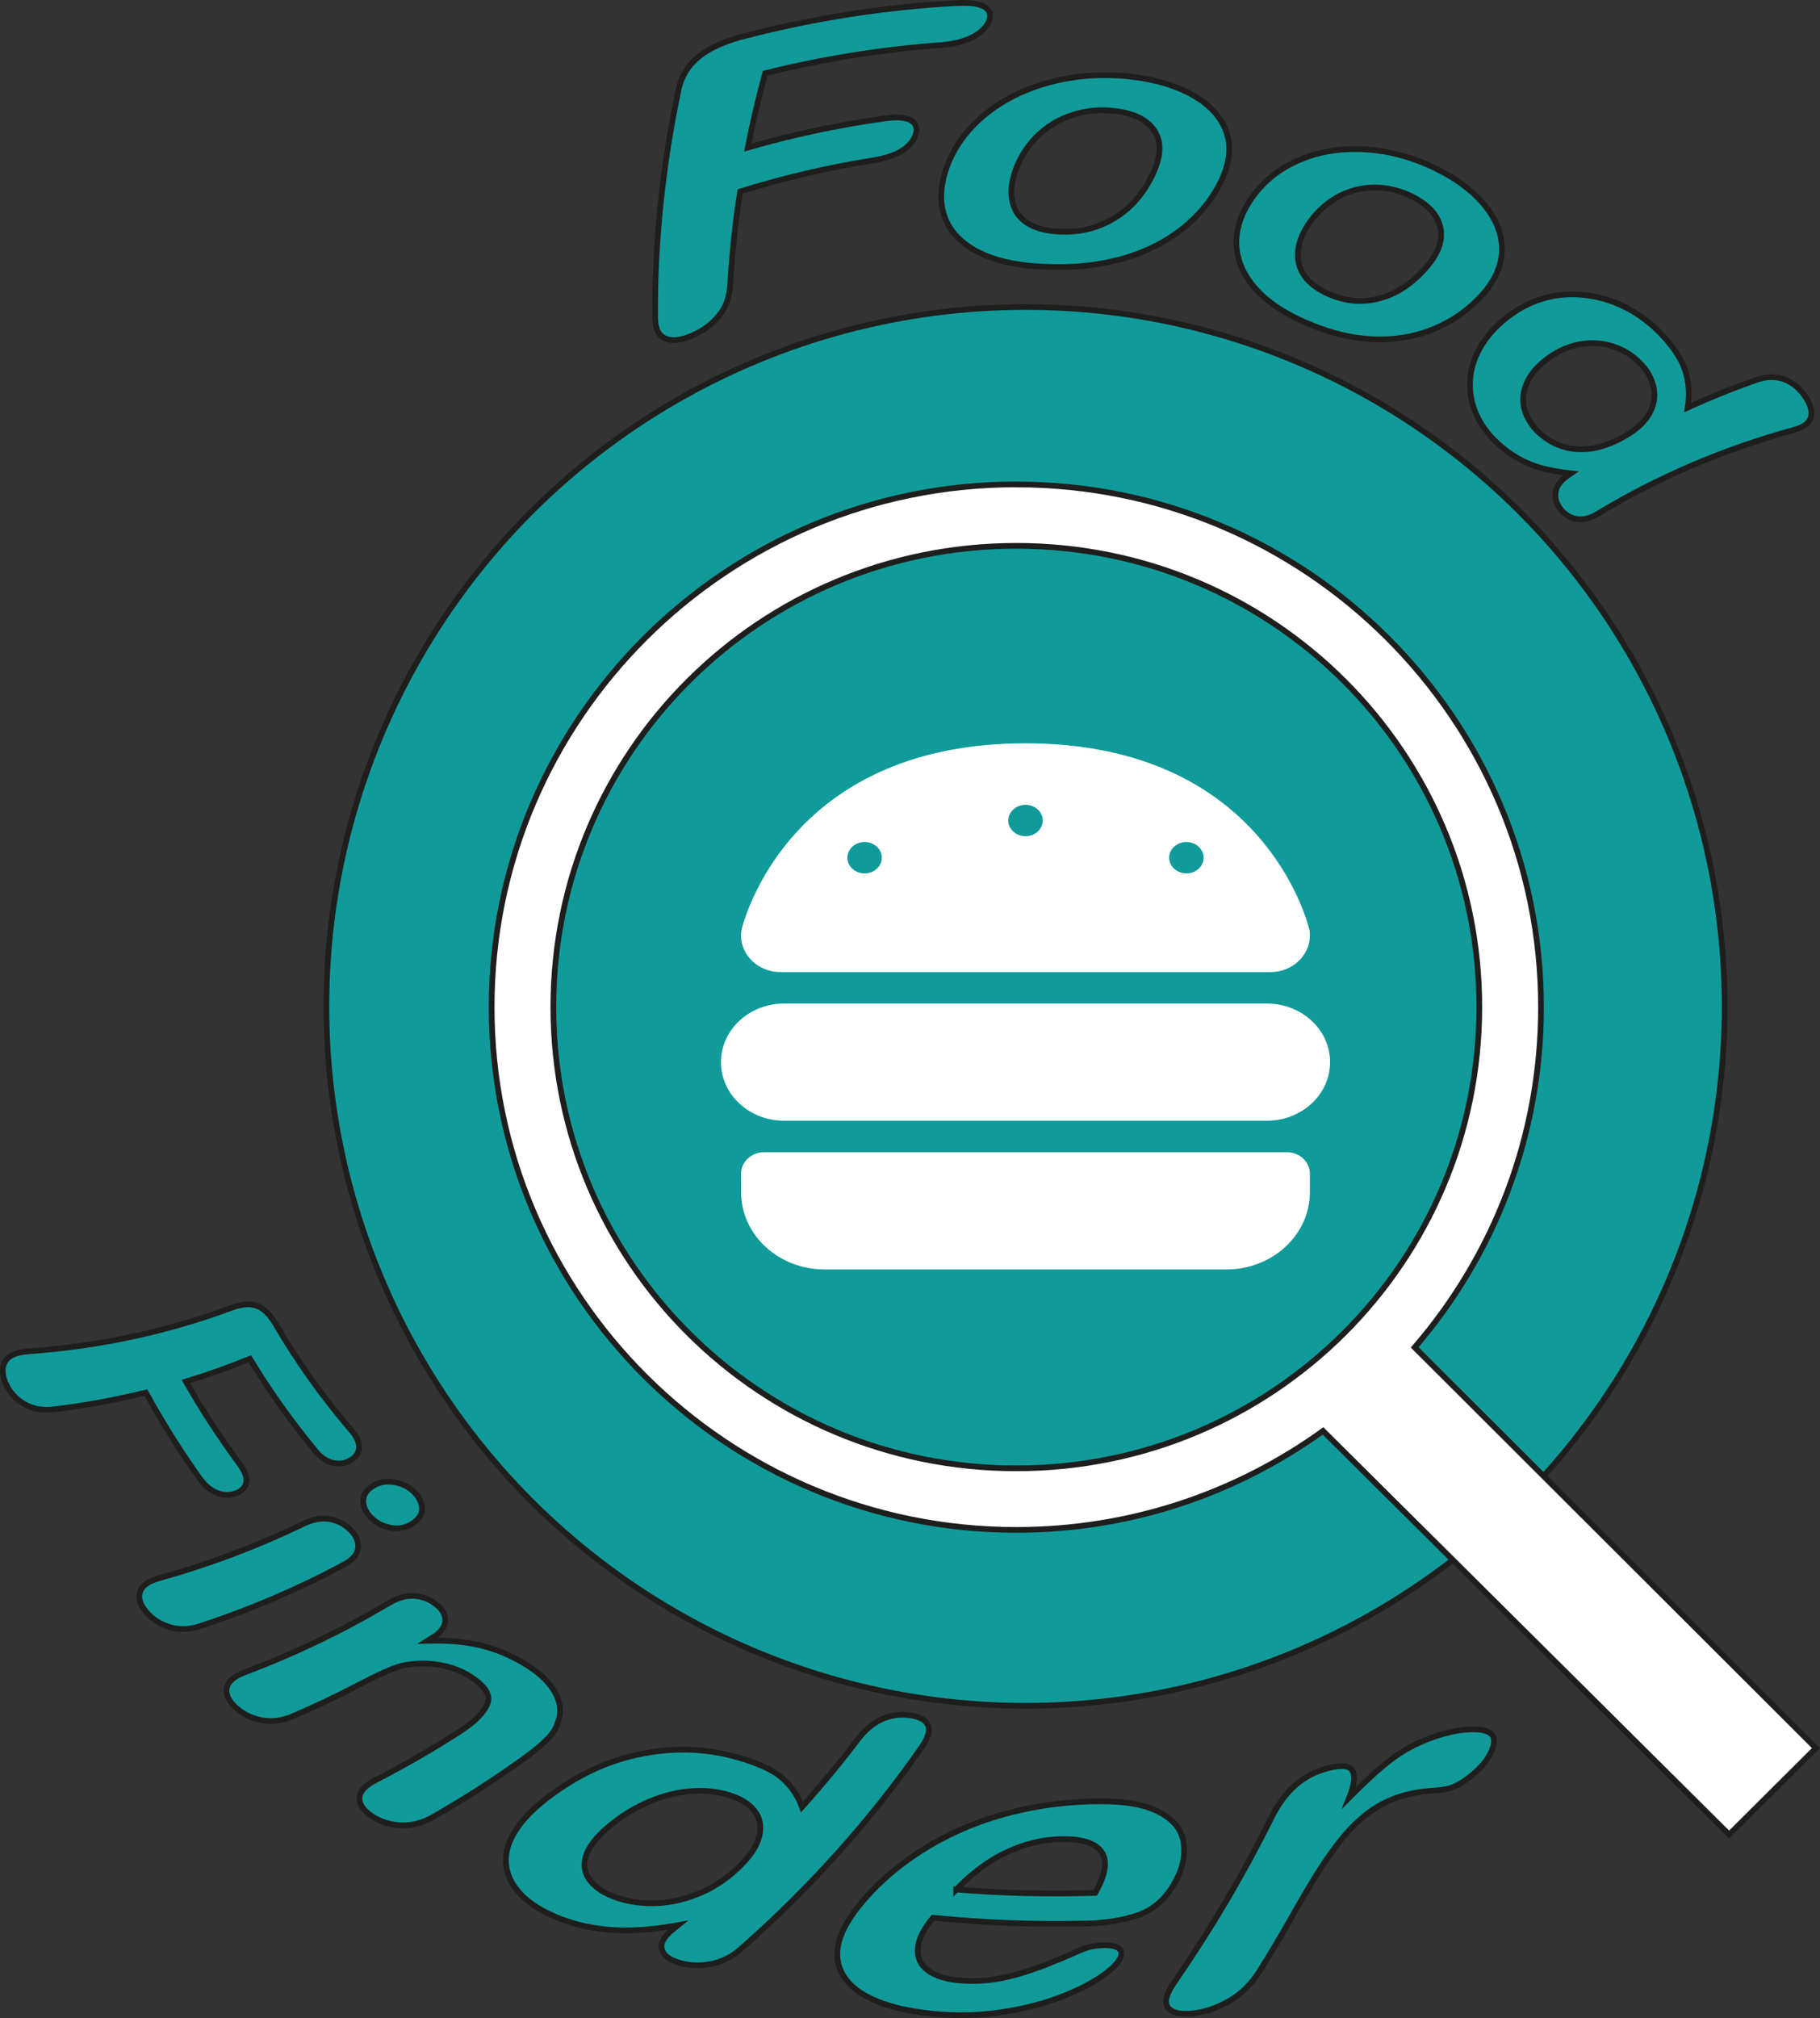<?xml version="1.0" encoding="UTF-8"?><svg id="Ebene_1" xmlns="http://www.w3.org/2000/svg" viewBox="0 0 318.81 353.38"><rect x="0" y="0" width="318.81" height="353.38" fill="#333333" stroke="none"/><defs><style>.cls-1,.cls-2{stroke:#1e1e1c;}.cls-1,.cls-2,.cls-3{stroke-miterlimit:10;}.cls-1,.cls-3{fill:#fff;}.cls-2{fill:#119a9a;}.cls-3{stroke:#fff;}</style></defs><g id="Ebene_1-2"><circle class="cls-2" cx="179.64" cy="176.23" r="122.47"/><path class="cls-3" d="M136.72,169.72c-3.55,0-6.41-2.64-6.41-5.92,0-.39,.04-.75,.13-1.14,1.17-4.27,10.17-32,49.19-32s48.03,27.73,49.19,32c.11,.39,.13,.75,.13,1.14,0,3.27-2.86,5.92-6.41,5.92h-85.82Zm18.25-19.53c0-1.79-1.59-3.25-3.52-3.25s-3.52,1.46-3.52,3.25,1.59,3.25,3.52,3.25,3.52-1.46,3.52-3.25Zm52.85,3.25c1.94,0,3.52-1.46,3.52-3.25s-1.59-3.25-3.52-3.25-3.52,1.46-3.52,3.25,1.59,3.25,3.52,3.25Zm-24.66-9.76c0-1.79-1.59-3.25-3.52-3.25s-3.52,1.46-3.52,3.25,1.59,3.25,3.52,3.25,3.52-1.46,3.52-3.25Zm-56.37,42.31c0-5.39,4.73-9.76,10.57-9.76h84.56c5.84,0,10.57,4.37,10.57,9.76s-4.73,9.76-10.57,9.76h-84.56c-5.84,0-10.57-4.37-10.57-9.76Zm3.52,19.53c0-1.79,1.59-3.25,3.52-3.25h91.6c1.94,0,3.52,1.46,3.52,3.25v3.25c0,7.18-6.32,13.02-14.09,13.02h-70.45c-7.77,0-14.09-5.84-14.09-13.02v-3.25h-.01Z"/><path class="cls-1" d="M178.03,84.82c-50.71,0-91.91,41.04-91.91,91.54s41.2,91.54,91.91,91.54c20.06,0,38.61-6.44,53.73-17.33l71.13,70.68,15.21-15.14-70.29-70.17c13.81-16.03,22.13-36.83,22.13-59.57,0-50.5-41.2-91.54-91.91-91.54h0Zm0,10.76c44.86,0,81.1,36.09,81.1,80.77s-36.24,80.77-81.1,80.77-81.1-36.09-81.1-80.77,36.24-80.77,81.1-80.77Z"/></g><g><path class="cls-2" d="M164.31,7.94c-9.96,.75-20.09,2.35-30.28,4.89-1.18,4.34-2.19,8.68-3.04,13.01,8.06-2.33,16.1-4.01,24.05-5.11,2.21-.3,3.75-.16,4.6,.39,.86,.54,1.1,1.37,.74,2.48-.36,1.11-1.17,2.04-2.43,2.83-1.26,.79-2.94,1.33-5.04,1.66-7.7,1.22-15.48,3.02-23.27,5.45-.85,5.54-1.43,11.05-1.75,16.51-.12,2.08-.79,3.83-2.01,5.3-1.22,1.47-2.74,2.59-4.6,3.4-1.89,.82-3.44,1.03-4.65,.56-1.22-.46-1.87-1.72-1.88-3.81-.08-12.94,1.27-26.28,4.1-39.75,.32-1.53,.94-2.89,1.84-4.07,.9-1.18,2.15-2.22,3.72-3.09,1.57-.87,3.5-1.62,5.76-2.21,12.6-3.29,25.15-5.19,37.43-5.84,2.49-.13,4.17,.15,5.04,.79,.87,.64,1.03,1.5,.51,2.57-.53,1.1-1.53,2-3.01,2.72-1.48,.72-3.41,1.15-5.83,1.33Z"/><path class="cls-2" d="M212.91,33.55c-1.37,2.25-3.08,4.23-5.12,5.96-2.05,1.73-4.32,3.13-6.86,4.25-2.54,1.12-5.24,1.91-8.17,2.41-2.93,.51-6.03,.68-9.38,.56-3.32-.12-6.22-.51-8.71-1.27-2.49-.75-4.58-1.81-6.22-3.24-1.65-1.42-2.76-3.15-3.27-5.21-.51-2.06-.4-4.41,.42-7.03,.83-2.64,2.24-5.11,4.25-7.36,2.01-2.24,4.5-4.16,7.43-5.68,2.94-1.53,6.26-2.63,9.9-3.25,3.64-.62,7.41-.7,11.25-.23,3.89,.48,7.14,1.44,9.72,2.76,2.59,1.32,4.45,2.94,5.64,4.78,1.19,1.84,1.67,3.84,1.49,5.96-.17,2.13-.99,4.31-2.37,6.58Zm-11.39-2.25c1.69-3.21,2.09-5.87,.94-8.01-1.14-2.12-3.6-3.48-7.39-3.88-2.45-.26-4.84-.03-7.13,.7-2.29,.72-4.32,1.91-6.05,3.55-1.73,1.64-3.02,3.59-3.88,5.82-.84,2.22-1.05,4.15-.68,5.8,.37,1.65,1.27,2.91,2.68,3.8,1.41,.89,3.24,1.37,5.51,1.48,3.43,.17,6.46-.51,9.29-2.12,2.83-1.61,5.04-3.96,6.72-7.14Z"/><path class="cls-2" d="M258.16,53.14c-1.88,1.73-3.96,3.1-6.23,4.13-2.28,1.03-4.63,1.69-7.12,1.98-2.48,.3-5,.23-7.61-.19-2.61-.42-5.26-1.22-8.04-2.39-2.75-1.16-5.07-2.46-6.95-3.97-1.88-1.51-3.33-3.19-4.32-5.07-.99-1.88-1.44-3.87-1.29-5.99,.15-2.11,.91-4.29,2.36-6.51,1.46-2.23,3.37-4.12,5.74-5.6,2.36-1.48,5.06-2.51,8.03-3.03,2.97-.52,6.15-.53,9.47,0,3.32,.54,6.6,1.62,9.76,3.23,3.21,1.64,5.72,3.52,7.54,5.55,1.82,2.03,2.93,4.12,3.38,6.22,.45,2.1,.22,4.13-.6,6.09-.82,1.97-2.22,3.8-4.12,5.54Zm-9.04-5.53c2.44-2.54,3.6-4.95,3.27-7.32-.32-2.36-2.02-4.39-5.15-5.93-2.02-.99-4.15-1.51-6.33-1.53-2.18-.02-4.28,.48-6.24,1.49-1.96,1.01-3.64,2.46-5.02,4.31-1.37,1.84-2.1,3.61-2.27,5.28-.17,1.68,.24,3.16,1.16,4.45,.93,1.29,2.34,2.32,4.21,3.14,2.84,1.23,5.6,1.52,8.48,.85,2.88-.66,5.48-2.23,7.89-4.74Z"/><path class="cls-2" d="M274.52,83.35c.22-.15,.45-.31,.67-.46-1.86-.21-3.49-.48-4.93-.86-1.44-.38-2.79-.91-4.08-1.61-1.29-.7-2.53-1.59-3.73-2.68-1.6-1.45-2.82-3.03-3.67-4.8-.85-1.76-1.29-3.61-1.29-5.56,0-1.94,.44-3.88,1.4-5.79,.96-1.91,2.37-3.71,4.29-5.36,4.06-3.48,8.8-5.08,13.94-4.61,5.13,.46,9.89,2.77,13.77,6.76,2.24,2.31,3.66,4.51,4.31,6.52,.65,2.01,.79,4.17,.44,6.46,3.87-1.76,7.86-3.37,11.98-4.82,1.71-.6,3.32-.66,4.79-.16,1.47,.5,2.73,1.49,3.75,2.97,1.02,1.48,1.35,2.73,1.04,3.75-.31,1.02-1.29,1.72-2.89,2.16-12.55,3.43-24.09,8.45-34.41,14.69-1.34,.81-2.55,1.12-3.67,.94-1.12-.18-2.04-.73-2.81-1.67-.75-.92-1.07-1.9-.93-2.97,.14-1.07,.81-2.05,2.05-2.91Zm-3.49-20.5c-1.85,1.39-3.05,2.88-3.67,4.42-.62,1.55-.71,3.04-.3,4.48,.41,1.44,1.2,2.71,2.36,3.84,1.18,1.15,2.53,1.98,4.08,2.52,1.55,.54,3.25,.69,5.12,.45,1.88-.24,3.84-.95,5.91-2.13,1.95-1.11,3.39-2.36,4.26-3.8,.87-1.44,1.19-2.94,.93-4.52-.26-1.57-1.04-3.06-2.34-4.42-1.36-1.42-3-2.45-4.87-3.05-1.88-.6-3.84-.72-5.84-.34-2,.38-3.89,1.24-5.63,2.55Z"/></g><g><path class="cls-2" d="M55.08,253.86c-4.24-5.14-8.01-10.47-11.31-15.93-3.61,1.48-7.35,2.82-11.21,3.99,2.77,4.87,5.88,9.66,9.33,14.33,.96,1.3,1.39,2.38,1.25,3.27-.13,.89-.72,1.54-1.79,1.95-1.06,.41-2.17,.4-3.31-.04-1.14-.44-2.2-1.33-3.14-2.66-3.46-4.86-6.58-9.85-9.35-14.92-5.14,1.26-10.47,2.25-15.96,2.93-2.09,.26-3.9-.06-5.38-.94-1.48-.88-2.56-2.1-3.23-3.63-.67-1.55-.67-2.85-.04-3.86,.64-1.02,2-1.57,4.05-1.72,12.74-.92,24.65-3.57,35.46-7.59,1.23-.46,2.31-.67,3.25-.62,.95,.04,1.78,.36,2.53,.95,.75,.59,1.44,1.45,2.11,2.59,3.69,6.33,8.06,12.49,13.09,18.38,1.02,1.19,1.52,2.24,1.46,3.16-.06,.92-.55,1.66-1.49,2.21-.96,.56-2.01,.7-3.12,.44-1.11-.27-2.21-1.03-3.24-2.28Z"/><path class="cls-2" d="M60.41,273.89c-7.86,4.24-16.34,7.9-25.39,10.87-1.88,.62-3.68,.66-5.37,.13-1.68-.52-3.06-1.43-4.11-2.71-1.05-1.27-1.37-2.45-.99-3.5,.37-1.06,1.49-1.82,3.33-2.33,8.96-2.5,17.41-5.71,25.25-9.51,1.63-.79,3.14-1.07,4.56-.84,1.42,.23,2.63,.84,3.66,1.86,1.02,1.01,1.49,2.07,1.38,3.17-.11,1.11-.88,2.07-2.33,2.85Zm4.67-8.05c-.97-.94-1.45-1.95-1.46-3.01,0-1.06,.59-1.94,1.77-2.66,1.07-.65,2.27-.86,3.62-.64,1.35,.22,2.48,.76,3.4,1.62,.89,.83,1.39,1.76,1.5,2.81,.1,1.05-.42,1.99-1.6,2.78-1.15,.77-2.41,1.04-3.77,.81-1.36-.23-2.52-.8-3.45-1.71Z"/><path class="cls-2" d="M75.91,286.69c-.32,.21-.64,.42-.97,.62,3.36-.09,6.34,.15,9.02,.76,2.67,.61,5.22,1.65,7.71,3.12,2.42,1.43,4.2,3,5.32,4.78,1.12,1.77,1.42,3.56,.81,5.38-.29,1.09-.89,2.12-1.82,3.08-.93,.96-2.27,2.11-4.07,3.41-5.08,3.67-10.46,7.13-16.11,10.36-1.83,1.04-3.71,1.52-5.61,1.43-1.9-.09-3.61-.65-5.09-1.64-1.5-1.01-2.2-2.1-2.13-3.22,.07-1.13,1.03-2.13,2.83-3.06,5.11-2.63,10.01-5.46,14.69-8.47,2.77-1.79,4.38-3.48,4.92-4.98,.54-1.51-.48-3.04-2.96-4.65-1.62-1.05-3.48-1.74-5.64-2.09-2.15-.35-4.28-.29-6.42,.17-1.67,.41-4.21,1.61-7.78,3.47-3.65,1.9-7.43,3.7-11.32,5.37-1.89,.81-3.74,1.04-5.52,.69-1.78-.35-3.32-1.13-4.58-2.32-1.22-1.15-1.7-2.28-1.46-3.38,.24-1.1,1.29-1.98,3.12-2.67,9.02-3.41,17.45-7.49,25.23-12.12,1.54-.91,2.99-1.34,4.39-1.28,1.4,.06,2.68,.53,3.85,1.43,.72,.55,1.21,1.14,1.48,1.8,.27,.65,.26,1.33-.03,2.03-.29,.7-.91,1.37-1.86,1.99Z"/><path class="cls-2" d="M117.94,337.8c.28-.23,.57-.46,.85-.69-2.97,.55-5.7,.84-8.14,.91-2.45,.07-4.82-.1-7.11-.52-2.28-.41-4.5-1.08-6.62-2.02-2.81-1.23-4.91-2.74-6.3-4.45-1.39-1.71-2.04-3.54-2-5.46,.05-1.92,.79-3.82,2.17-5.74,1.38-1.91,3.32-3.75,5.77-5.55,5.19-3.82,10.53-6.21,16.36-7.27,5.83-1.06,11.32-.79,16.83,.87,3.19,.96,5.6,2.05,7.18,3.39,1.58,1.33,2.77,3.04,3.55,5.15,3.45-3.84,6.7-7.77,9.73-11.77,1.27-1.67,2.65-2.85,4.2-3.57,1.55-.72,3.17-.96,4.91-.73,1.74,.23,2.82,.79,3.22,1.72,.4,.93,.07,2.2-1.04,3.8-8.69,12.51-19.28,24.45-31.68,35.38-1.61,1.42-3.41,2.31-5.36,2.68-1.96,.37-3.83,.27-5.6-.28-1.74-.54-2.71-1.35-2.95-2.4-.24-1.05,.45-2.2,2.03-3.48Zm-10.76-18.4c-2.21,1.77-3.68,3.45-4.35,5.07-.67,1.62-.6,3.09,.25,4.42,.85,1.32,2.3,2.4,4.34,3.19,2.08,.81,4.39,1.21,6.92,1.2,2.53-.01,5.12-.53,7.73-1.55,2.61-1.02,5.05-2.59,7.26-4.69,2.08-1.97,3.29-3.84,3.69-5.56,.4-1.72,.09-3.19-.88-4.42-.98-1.23-2.47-2.13-4.46-2.74-2.08-.63-4.29-.85-6.67-.66-2.38,.18-4.74,.77-7.13,1.76-2.39,.99-4.61,2.31-6.71,3.99Z"/><path class="cls-2" d="M190.06,336.83c-9.08,.21-17.97-.15-26.63-1.02-1.63,1.96-2.53,3.74-2.66,5.36-.12,1.62,.47,2.92,1.81,3.89,1.34,.97,3.25,1.56,5.74,1.75,1.67,.13,3.3,.1,4.91-.08,1.6-.18,3.28-.52,5.04-1.02,1.75-.51,3.43-1.08,5.03-1.71,1.6-.63,3.7-1.5,6.28-2.65,1.03-.43,2.22-.67,3.57-.72,1.45-.05,2.44,.16,2.96,.67,.52,.5,.43,1.26-.29,2.26-.63,.88-1.89,1.94-3.78,3.13-1.89,1.19-4.29,2.34-7.19,3.37-2.9,1.04-6.2,1.84-9.88,2.36-3.67,.52-7.52,.6-11.48,.22-9.07-.9-14.36-3.6-16.13-7.37-1.79-3.8-.06-8.18,4.61-13.32,2.19-2.43,4.72-4.63,7.58-6.64,2.86-2.01,5.92-3.7,9.21-5.13,3.29-1.42,6.77-2.52,10.5-3.32,3.72-.8,7.5-1.27,11.39-1.4,5.06-.18,9,.27,11.8,1.56,2.8,1.28,4.46,3.09,4.86,5.51,.4,2.42-.19,5-1.86,7.73-1.55,2.53-3.61,4.24-6.12,5.11-2.51,.87-5.61,1.38-9.25,1.47Zm-22.56-5.96c7.94,.65,16.07,.86,24.35,.59,1.88-3.27,2.18-5.69,1.07-7.22-1.11-1.54-3.4-2.23-6.83-2.2-3.27,.03-6.46,.78-9.65,2.26-3.19,1.48-6.14,3.66-8.94,6.58Z"/><path class="cls-2" d="M225.88,336.38c-1.7,2.99-3.48,5.97-5.33,8.92-1.35,2.15-3.11,3.86-5.25,5.1-2.14,1.24-4.34,1.97-6.54,2.18-2.17,.21-3.57-.17-4.21-1.09-.64-.92-.23-2.39,1.17-4.41,6.48-9.38,12.16-19.03,17.01-28.82,2.35-4.74,5.58-7.57,10-8.66,2.26-.56,3.65-.43,4.17,.46,.52,.88,.36,2.44-.53,4.67,2.66-2.68,5.05-4.88,7.24-6.58,2.19-1.7,4.71-3.02,7.6-4.02,2.88-1,5.48-1.43,7.8-1.26,2.32,.17,3.16,1.25,2.45,3.29-.5,1.44-1.52,2.85-3.06,4.22-1.54,1.37-3.01,2.28-4.39,2.75-.52,.18-1.67,.35-3.45,.47-1.78,.13-3.41,.42-4.93,.87-2.06,.62-3.92,1.53-5.61,2.74-1.69,1.21-3.27,2.73-4.79,4.57-1.52,1.84-2.99,3.92-4.45,6.25-1.45,2.33-3.07,5.11-4.9,8.34Z"/></g></svg>